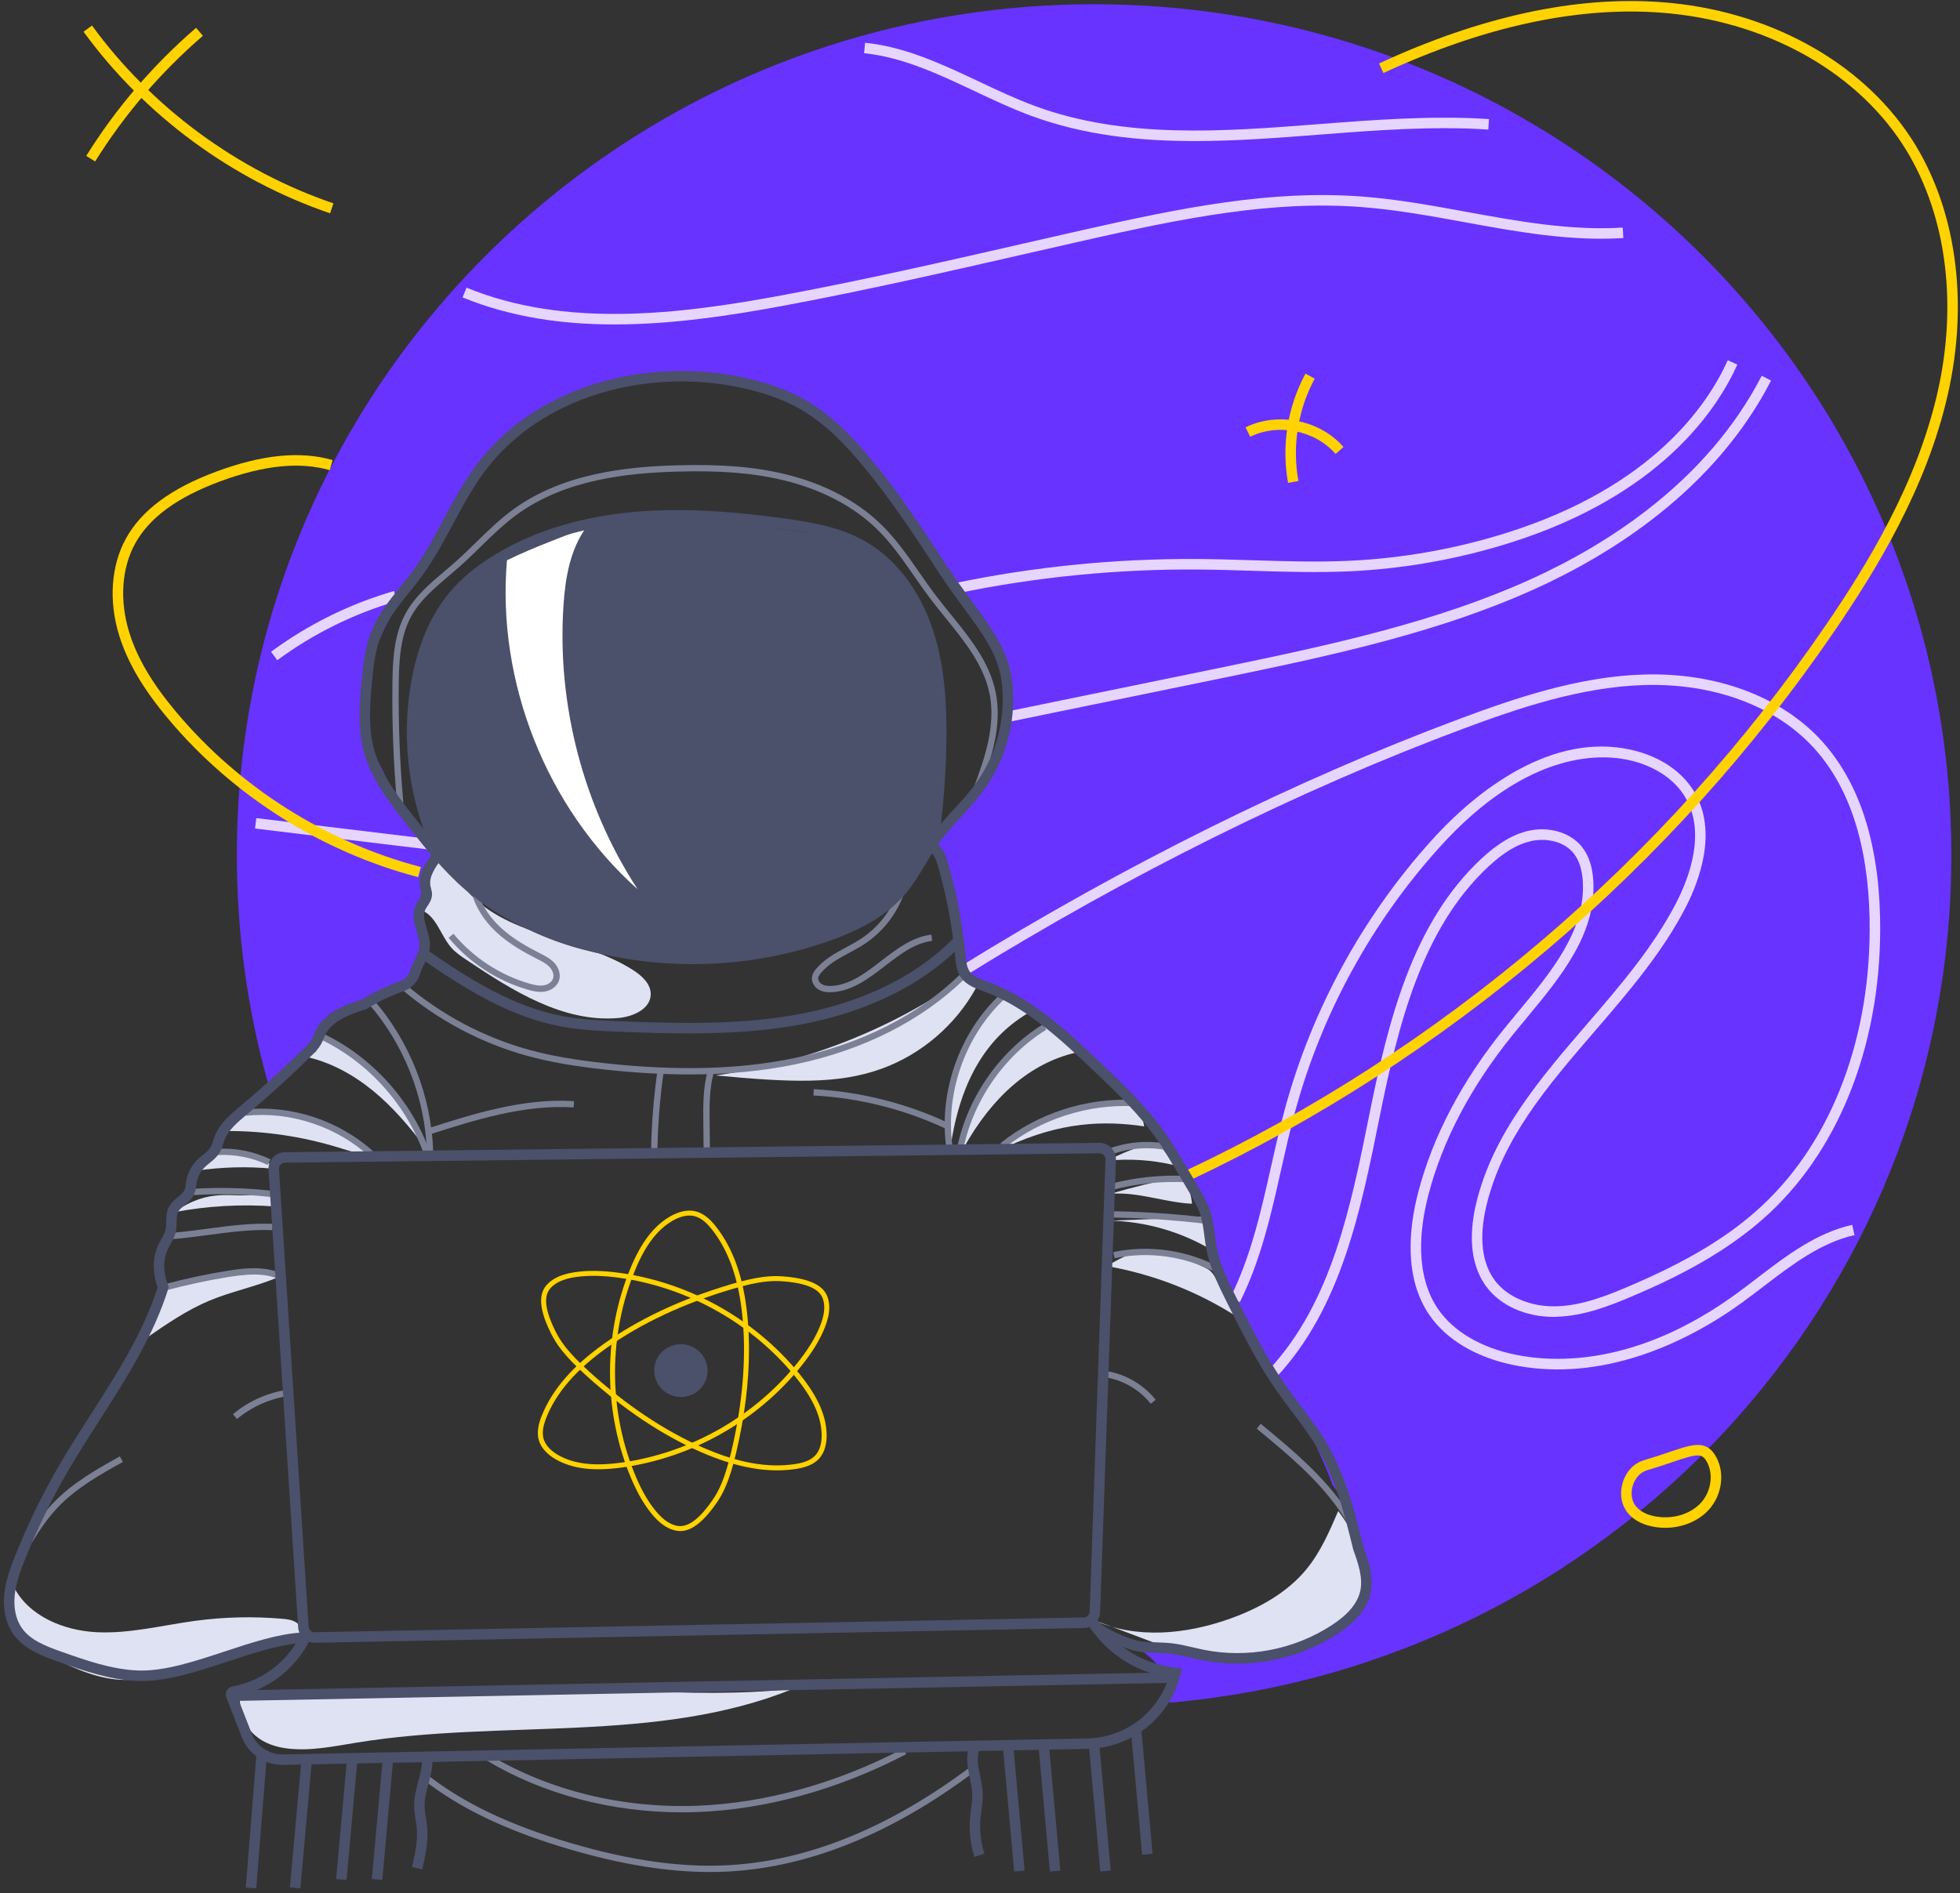 <svg width="412" height="398" viewBox="0 0 412 398" fill="none" xmlns="http://www.w3.org/2000/svg">
<rect x="0" y="0" width="412" height="398" fill="#333333" stroke="none"/>
<path d="M88.586 191.358C91.784 192.626 92.619 196.729 94.911 199.295C95.821 200.315 96.974 201.084 98.109 201.844C107.746 208.296 118.386 215.023 129.94 214.034C133.023 213.769 136.719 212.174 136.786 209.078C136.834 206.879 134.944 205.152 133.089 203.964C122.259 197.034 107.22 197.158 98.528 187.684C95.909 184.831 93.657 181.001 89.836 180.374C89.417 183.651 88.988 186.924 88.586 191.358Z" fill="#DFE2F2"/>
<path d="M64.07 222.134C69.352 223.229 74.219 225.906 78.397 229.32C82.571 232.738 86.095 236.881 89.328 241.201C85.274 232.014 78.22 224.179 69.506 219.188C68.919 218.852 68.265 218.517 67.598 218.631C66.15 218.879 65.637 221.003 64.07 222.134Z" fill="#DFE2F2"/>
<path d="M47.613 237.786C55.568 237.756 63.526 238.93 71.132 241.258C73.415 241.96 75.738 242.773 78.123 242.658C75.416 239.505 71.3 238.012 67.373 236.647C62.797 235.053 58.138 233.445 53.297 233.273C52.653 233.251 51.99 233.255 51.38 233.476C50.011 233.97 49.247 235.401 47.613 237.786Z" fill="#DFE2F2"/>
<path d="M41.306 246.13C46.571 245.352 51.924 245.207 57.224 245.697C57.502 245.29 56.985 244.809 56.539 244.601C54.136 243.462 51.579 242.654 48.96 242.203C47.843 242.013 46.694 241.885 45.581 242.106C44.468 242.331 43.391 242.945 41.306 246.13Z" fill="#DFE2F2"/>
<path d="M36.695 254.835C43.647 253.528 50.771 253.13 57.824 253.656C58.615 252.799 57.785 251.306 56.667 250.966C55.554 250.626 54.366 250.997 53.213 251.174C48.752 251.858 44.044 249.601 36.695 254.835Z" fill="#DFE2F2"/>
<path d="M58.407 268.562C55.519 267.506 52.334 267.846 49.278 268.2C44.574 268.743 39.835 269.295 35.326 270.73C34.995 270.836 34.637 270.965 34.447 271.256C34.244 271.565 34.283 271.967 34.283 272.338C34.279 273.46 33.811 274.524 33.352 275.549C32.49 277.47 31.629 279.392 30.768 281.308C35.026 278.367 39.319 275.408 44.097 273.42C48.651 271.525 53.598 270.554 58.407 268.562Z" fill="#DFE2F2"/>
<path d="M2.854 333.549C5.977 339.763 13.335 342.81 20.283 343.159C27.23 343.508 34.08 341.711 40.97 340.779C47.03 339.957 53.182 339.807 59.277 340.333C60.267 340.416 61.291 340.531 62.148 341.035C63.005 341.538 63.645 342.545 63.416 343.513C54.181 346.781 44.773 349.563 35.251 351.851C32.256 352.571 29.213 353.242 26.135 353.194C20.927 353.11 15.994 350.968 11.33 348.654C9.033 347.514 6.732 346.299 4.882 344.524C3.031 342.748 1.666 340.319 2.854 333.549Z" fill="#DFE2F2"/>
<path d="M50.391 357.019C53.425 355.637 56.932 356.078 60.258 356.348C73.194 357.394 86.162 355.341 99.129 354.797C121.654 353.857 144.294 357.483 166.708 355.071C138.049 366.661 105.577 361.409 75.063 366.36C70.209 367.146 65.297 368.198 60.417 367.61C55.528 367.018 50.55 364.399 50.391 357.019Z" fill="#DFE2F2"/>
<path d="M229.854 340.593C238.78 344.67 249.322 343.627 258.562 340.315C264.683 338.12 270.606 334.856 274.709 329.812C277.62 326.23 279.475 321.924 281.299 317.684C284.876 322.458 288.03 328.461 286.29 334.167C285.344 337.263 283.061 339.785 280.544 341.821C273.106 347.845 262.992 350.429 253.575 348.715C247.745 347.66 242.079 345.041 229.854 340.593Z" fill="#DFE2F2"/>
<path d="M232.689 266.194C242.45 267.89 251.862 271.574 260.183 276.953C258.677 274.286 257.171 271.618 255.664 268.95C255.307 268.319 254.94 267.678 254.397 267.201C253.929 266.791 253.35 266.526 252.78 266.27C249.6 264.83 246.35 263.368 242.878 263.032C240.188 262.767 237.481 263.196 232.689 266.194Z" fill="#DFE2F2"/>
<path d="M233.36 256.632C240.776 256.822 248.134 258.929 254.525 262.692C254.017 260.378 253.509 258.068 253.006 255.754C249.91 256.2 246.769 256.363 243.642 256.248" fill="#DFE2F2"/>
<path d="M233.365 251.001C239.133 250.489 244.777 252.812 250.563 253.081C250.426 251.394 249.923 249.733 249.101 248.254C248.969 248.015 248.819 247.768 248.576 247.644C248.293 247.499 247.953 247.543 247.639 247.596C242.816 248.4 238.069 249.641 233.365 251.001Z" fill="#DFE2F2"/>
<path d="M232.826 244.018C237.437 243.564 242.123 243.873 246.637 244.924C245.692 243.294 244.627 241.735 243.457 240.26C240.745 240.772 238.033 241.289 232.826 244.018Z" fill="#DFE2F2"/>
<path d="M211.723 241.059C214.439 237.8 218.229 235.561 222.222 234.121C226.214 232.681 230.437 231.992 234.641 231.409C235.525 231.285 236.443 231.17 237.291 231.44C239.394 232.102 240.118 234.651 240.52 236.815C231.987 235.547 222.875 235.883 211.723 241.059Z" fill="#DFE2F2"/>
<path d="M202.554 241.36C202.678 236.289 204.811 231.427 207.788 227.328C210.769 223.225 214.567 219.798 218.428 216.507C218.794 216.194 219.187 215.871 219.664 215.814C220.296 215.739 220.874 216.141 221.365 216.542C223.087 217.947 224.637 219.563 225.962 221.348C216.736 223.538 208.706 230.3 202.554 241.36Z" fill="#DFE2F2"/>
<path d="M199.776 241.399C197.925 230.327 201.538 218.477 209.245 210.319C209.705 209.833 210.221 209.334 210.875 209.211C211.436 209.105 212.01 209.286 212.531 209.507C214.143 210.191 215.579 211.304 216.643 212.695C208.071 217.518 201.892 226.392 199.776 241.399Z" fill="#DFE2F2"/>
<path d="M150.437 226.1C169.168 223.561 187.259 216.459 202.717 205.58C203.548 206.26 204.383 206.936 205.213 207.616C200.929 215.46 193.712 221.657 185.307 224.696C176.187 227.999 166.2 227.597 150.437 226.1Z" fill="#DFE2F2"/>
<path d="M229.986 0.894C130.465 0.894 49.786 80.977 49.786 179.769C49.786 196.398 52.074 212.497 56.354 227.774C57.966 226.467 59.776 225.429 61.919 224.841C63.372 223.494 64.816 222.134 66.419 221.078C66.79 219.789 67.232 218.552 68.027 217.399C71.308 212.638 76.904 210.324 81.979 207.952C83.185 207.387 84.421 206.91 85.543 206.181C85.945 205.92 86.325 205.633 86.723 205.368C86.917 205.2 87.111 205.028 87.288 204.843C87.482 204.644 87.668 204.436 87.853 204.229C88.034 203.911 88.732 202.418 88.564 203.027C88.931 201.91 89.222 200.748 89.487 199.609C89.677 198.796 89.156 198.862 89.306 198.045C89.315 198.001 89.987 197.083 89.995 197.043C90.013 196.606 88.586 195.947 88.591 195.515C88.617 194.07 88.392 194.45 88.591 193.05C87.314 190.74 88.9 186.187 90.424 184.098C90.592 183.868 90.759 183.634 90.932 183.404C91.002 183.285 91.073 183.17 91.13 183.077C91.201 182.879 91.281 182.649 91.298 182.578C91.342 182.402 91.378 182.229 91.4 182.092C91.44 181.69 91.479 181.289 91.51 180.887C91.55 180.388 91.625 179.902 91.736 179.438C91.214 179.049 90.711 178.639 90.238 178.188C88.609 176.576 87.372 174.474 86.206 172.508C84.316 169.333 82.332 166.148 80.831 162.765C79.245 159.201 76.772 156.639 76.701 152.929C76.361 152.09 76.829 150.504 76.701 149.515C76.772 150.204 76.807 148.588 76.701 147.757C76.569 146.892 77.77 147.126 77.677 146.256C77.607 145.377 77.58 144.498 77.629 143.619C77.748 141.494 78.115 139.379 78.742 137.343C79.819 133.831 81.529 130.598 83.37 127.445C86.67 121.792 90.737 116.673 93.82 110.865C93.944 110.631 94.43 109.602 94.447 109.588C94.849 108.656 95.203 107.813 95.777 106.93C96.651 105.582 97.521 104.231 98.396 102.884C100.388 99.81 102.684 96.939 105.37 94.421C109.464 90.579 114.261 86.021 119.658 84.692C120.409 84.139 121.243 83.716 122.149 83.481C122.405 83.415 123.226 83.093 123.951 82.868C124.291 82.673 124.631 82.483 124.98 82.298C125.947 81.697 126.914 81.118 128.111 80.862C137.603 77.135 148.998 77.828 158.423 80.836C168.475 84.042 176.725 90.371 183.593 98.427C187.149 102.597 188.885 106.298 192.073 110.754C194.865 114.659 199.524 121.394 202.289 125.316C208.839 134.609 214.771 142.148 211.882 153.795C210.743 158.393 208.618 161.767 205.889 165.596C204.515 167.526 202.086 170.719 200.699 172.641C199.529 174.262 196.159 177.234 196.088 177.305C196.084 177.556 198.743 179.482 198.822 180.087C198.91 180.754 198.985 181.412 199.047 182.075C199.308 182.79 199.286 183.771 199.396 184.508C199.674 186.359 200.041 188.201 200.438 190.029C201.366 194.327 202.806 200.735 203.566 205.342C207.571 208.235 211.975 208.645 216.255 211.128C220.631 213.663 226.002 219.789 229.854 223.075C239.915 231.665 241.527 235.618 249.411 246.311C252.533 250.546 251.99 253.638 253.611 258.646C255.086 263.191 256.517 267.745 258.257 272.197C258.624 273.115 258.624 273.111 258.253 272.179C258.407 272.515 258.562 272.85 258.721 273.186C258.986 273.743 259.255 274.299 259.534 274.851C260.099 275.96 260.677 277.064 261.247 278.168C262.188 279.997 263.164 281.799 264.211 283.565C266.569 287.554 269.237 291.347 271.754 295.239C274.546 299.549 276.842 304.103 278.808 308.846C279.267 309.959 279.704 311.077 280.098 312.212C281.626 314.173 282.536 316.09 283.07 318.572C283.167 319.027 283.269 319.482 283.366 319.937C283.37 319.954 283.397 320.065 283.428 320.188C283.498 320.343 283.653 320.745 283.794 321.129C284.112 321.491 284.404 322.361 284.638 322.728C284.974 323.249 285.358 323.744 285.685 324.274C286.533 325.638 287.253 327.198 287.663 328.748C289.664 336.318 283.158 341.826 277.169 344.935C271.64 347.801 265.739 349.131 259.511 349.352C255.519 349.493 251.601 348.883 247.785 347.792C246.88 347.532 245.935 347.391 245.007 347.227C244.049 347.059 245.047 347.258 245.197 347.262C244.817 347.254 244.433 347.223 244.053 347.205C242.732 347.143 241.412 347.152 240.096 347.117C242.481 348.861 244.565 350.986 245.444 353.91C245.815 355.146 245.939 356.573 245.793 357.982C337.912 350.032 410.182 273.288 410.182 179.787C410.186 80.982 329.507 0.894 229.986 0.894Z" fill="#6833FF"/>
<path d="M143.181 109.089C140.089 107.27 136.233 107.526 132.682 108.043C121.067 109.734 109.61 113.731 100.291 120.869C97.486 123.019 94.862 125.466 92.933 128.425C90.587 132.016 89.346 136.216 88.423 140.408C87.544 144.396 86.93 148.437 86.577 152.505C86.241 156.405 86.148 160.349 86.714 164.223C88.675 177.702 98.652 189.146 110.82 195.267C122.988 201.389 137.077 202.736 150.663 201.729C164.319 200.718 178.483 197.056 188.474 187.671C195.386 181.73 196.958 171.735 197.192 162.624C197.391 154.886 196.958 147.13 195.898 139.463C195.134 133.937 193.964 128.271 190.757 123.704C186.239 117.265 179.04 113.457 170.767 112.163C162.504 110.869 154.245 109.323 143.181 109.089Z" fill="#4B506B"/>
<path d="M268.385 289.444L266.768 287.942C279.89 273.813 283.914 253.85 287.8 234.54L287.84 234.342C291.833 214.519 296.934 194.044 311.328 180.595C314.848 177.309 318.015 175.428 321.301 174.677C325.638 173.687 330.16 175.048 332.55 178.069C333.941 179.831 334.741 182.207 334.917 185.14C335.597 196.327 328.089 205.368 320.828 214.113C319.861 215.279 318.858 216.485 317.909 217.66C309.186 228.463 303.245 239.748 300.26 251.2C298.431 258.218 297.314 268.111 302.393 275.377C305.599 279.957 311.297 283.305 318.434 284.793C326.804 286.538 343.945 287.222 364.752 272.175C366.302 271.053 367.866 269.856 369.38 268.694C375.458 264.039 381.747 259.225 389.344 257.516L389.83 259.671C382.706 261.274 376.615 265.938 370.723 270.448C369.195 271.618 367.618 272.824 366.046 273.963C358.78 279.215 350.875 283.208 343.181 285.504C334.4 288.123 325.92 288.614 317.984 286.957C310.29 285.354 304.111 281.688 300.582 276.644C295.017 268.69 296.174 258.116 298.122 250.648C301.187 238.891 307.264 227.328 316.191 216.277C317.149 215.094 318.156 213.879 319.128 212.709C326.115 204.295 333.34 195.594 332.713 185.281C332.563 182.808 331.923 180.847 330.819 179.447C328.659 176.717 324.728 176.17 321.795 176.841C318.907 177.499 316.062 179.208 312.838 182.22C298.921 195.223 293.931 215.319 290.009 234.792L289.969 234.991C286.016 254.588 281.93 274.86 268.385 289.444Z" fill="#E6D6FF"/>
<path d="M326.627 276.87C320.682 276.87 315.413 274.516 312.427 270.492C308.492 265.183 309.093 258.072 310.29 253.042C313.792 238.321 323.858 226.626 333.592 215.319C340.473 207.325 347.593 199.057 352.376 189.76C355.008 184.645 358.741 174.946 354.143 167.447C351.979 163.913 348.105 161.268 343.234 160C337.324 158.459 321.526 157.147 302.552 178.179C288.326 193.947 277.849 213.106 272.262 233.595C271.162 237.632 270.222 241.815 269.312 245.86C267.201 255.263 265.019 264.984 260.615 273.774L258.641 272.784C262.921 264.238 265.076 254.649 267.157 245.374C268.071 241.307 269.016 237.098 270.129 233.012C275.809 212.192 286.453 192.719 300.909 176.7C307.021 169.924 313.735 164.571 320.329 161.219C328.495 157.063 336.388 155.937 343.79 157.863C349.214 159.276 353.56 162.27 356.024 166.29C361.187 174.708 357.182 185.241 354.337 190.767C349.43 200.293 342.227 208.663 335.262 216.754C325.258 228.375 315.811 239.354 312.432 253.55C311.345 258.125 310.767 264.547 314.194 269.171C316.826 272.718 321.848 274.816 327.263 274.644C332.475 274.48 337.611 272.471 342.019 270.602C354.739 265.21 363.497 259.923 370.418 253.466C385.267 239.615 393.495 217.602 392.992 193.068C392.669 177.309 388.65 165.172 381.045 156.997C372.993 148.345 360.105 143.614 345.676 144.025C332.214 144.409 318.933 148.972 307.543 153.221C273.344 165.98 237.238 183.894 203.124 205.024L201.962 203.147C236.191 181.938 272.434 163.958 306.77 151.149C318.328 146.839 331.812 142.205 345.614 141.812C360.675 141.388 374.181 146.366 382.661 155.486C390.647 164.072 394.865 176.695 395.2 193.015C395.717 218.177 387.233 240.794 371.924 255.073C362.8 263.584 351.608 268.924 342.88 272.625C338.287 274.573 332.921 276.662 327.329 276.839C327.104 276.865 326.866 276.87 326.627 276.87Z" fill="#E6D6FF"/>
<path d="M212.098 151.763L211.652 149.599L256.786 140.333C280.857 135.391 302.366 130.581 321.778 121.783C337.549 114.632 358.776 101.409 370.321 79.003L372.287 80.014C360.45 102.985 338.782 116.5 322.692 123.797C303.073 132.692 281.44 137.528 257.232 142.497L212.098 151.763Z" fill="#E6D6FF"/>
<path d="M200.924 124.804L200.474 122.644C217.46 119.102 234.875 117.384 252.22 117.53C255.921 117.561 259.679 117.68 263.314 117.79C269.988 117.998 276.891 118.214 283.653 117.901C294.898 117.375 306.041 115.392 316.774 112.004C347.31 102.367 358.953 85.151 363.179 75.748L365.193 76.653C360.817 86.392 348.799 104.213 317.44 114.111C306.527 117.556 295.194 119.575 283.759 120.109C276.913 120.427 269.966 120.211 263.248 120.003C259.626 119.888 255.881 119.773 252.202 119.742C235.012 119.592 217.756 121.293 200.924 124.804Z" fill="#E6D6FF"/>
<path d="M129.167 68.213C118.16 68.213 107.366 66.681 97.234 62.525L98.073 60.48C118.708 68.946 142.386 66.208 164.902 61.99C181.8 58.823 198.857 54.928 215.354 51.156C219.452 50.22 223.551 49.283 227.65 48.356C248.381 43.67 267.09 39.902 286.162 41.311C293.604 41.863 301.077 43.228 308.307 44.549C319.039 46.51 330.134 48.537 341.1 47.848L341.237 50.052C330.001 50.758 318.77 48.705 307.905 46.722C300.737 45.41 293.321 44.058 285.994 43.515C267.232 42.128 248.691 45.86 228.131 50.511C224.032 51.439 219.938 52.375 215.839 53.311C199.325 57.087 182.246 60.987 165.304 64.163C153.397 66.394 141.154 68.213 129.167 68.213Z" fill="#E6D6FF"/>
<path d="M251.133 29.656C239.477 29.656 227.901 28.441 216.824 24.373C212.726 22.867 208.689 20.959 204.78 19.117C197.369 15.619 189.706 12.002 181.632 11.185L181.853 8.99C190.307 9.847 198.142 13.544 205.721 17.121C209.581 18.945 213.578 20.827 217.584 22.302C236.496 29.254 257.126 27.655 277.077 26.109C288.887 25.195 301.099 24.25 312.993 25.036L312.847 27.24C301.112 26.462 288.979 27.403 277.249 28.313C268.614 28.98 259.847 29.656 251.133 29.656Z" fill="#E6D6FF"/>
<path d="M53.873 172.001L53.609 174.193L89.911 178.577L90.176 176.385L53.873 172.001Z" fill="#E6D6FF"/>
<path d="M58.284 138.805L56.976 137.025C64.803 131.265 73.499 126.968 82.827 124.256L83.445 126.376C74.365 129.017 65.902 133.2 58.284 138.805Z" fill="#E6D6FF"/>
<path d="M249.773 248.32L248.836 246.32C275.765 233.67 301.037 217.364 323.955 197.856C346.873 178.347 367.004 155.999 383.788 131.438C392.418 118.81 402.885 101.833 407.289 82.452C411.666 63.187 408.958 44.156 399.86 30.239C389.613 14.568 370.635 4.255 349.095 2.656C331.433 1.345 311.823 5.616 290.804 15.35L289.876 13.345C311.24 3.451 331.221 -0.886 349.258 0.453C371.478 2.104 391.088 12.788 401.706 29.028C411.131 43.444 413.949 63.094 409.44 82.938C404.957 102.681 394.348 119.892 385.612 132.679C368.718 157.403 348.454 179.897 325.386 199.534C302.313 219.175 276.878 235.587 249.773 248.32Z" fill="#FFD200"/>
<path d="M87.906 184.416C67.559 179.085 48.903 167.27 35.379 151.158C30.088 144.851 26.806 139.273 25.053 133.606C22.818 126.376 23.326 118.961 26.444 113.267C29.721 107.278 35.984 102.645 45.586 99.103C55.179 95.566 63.138 94.788 69.922 96.727L69.317 98.852C63.001 97.045 55.488 97.805 46.35 101.179C37.269 104.527 31.391 108.833 28.383 114.332C25.552 119.504 25.11 126.297 27.168 132.961C28.829 138.336 31.978 143.672 37.075 149.745C50.307 165.512 68.557 177.066 88.467 182.287L87.906 184.416Z" fill="#FFD200"/>
<path d="M69.383 44.844C48.779 37.822 30.375 24.263 17.558 6.667L19.342 5.368C31.894 22.602 49.919 35.879 70.094 42.755L69.383 44.844Z" fill="#FFD200"/>
<path d="M20 33.944L18.127 32.774C24.434 22.677 32.203 13.619 41.218 5.85L42.657 7.524C33.811 15.147 26.183 24.038 20 33.944Z" fill="#FFD200"/>
<path d="M350.044 321.213C349.399 321.213 348.75 321.169 348.097 321.076C345.654 320.727 343.671 319.777 342.364 318.324C340.871 316.668 340.385 314.248 341.065 311.85C341.741 309.447 343.419 307.641 345.557 307.009C347.615 306.399 349.329 305.821 350.839 305.304C355.57 303.696 358.423 302.725 360.432 305.79C362.663 309.191 362.142 314.182 359.213 317.397C357.005 319.83 353.609 321.213 350.044 321.213ZM356.837 305.989C355.826 305.989 354.275 306.47 351.546 307.398C350.018 307.919 348.282 308.506 346.18 309.129C344.775 309.544 343.658 310.785 343.19 312.45C342.721 314.115 343.026 315.758 344.002 316.849C345.212 318.192 347.067 318.7 348.406 318.89C351.935 319.393 355.45 318.249 357.575 315.913C359.805 313.457 360.251 309.544 358.582 307C358.14 306.32 357.676 305.989 356.837 305.989Z" fill="#FFD200"/>
<path d="M270.756 101.519C269.338 93.702 270.637 85.549 274.413 78.557L276.357 79.608C272.819 86.158 271.6 93.803 272.929 101.126L270.756 101.519Z" fill="#FFD200"/>
<path d="M280.747 95.433C276.418 90.473 268.703 88.927 262.797 91.829L261.821 89.846C268.597 86.516 277.448 88.291 282.412 93.98L280.747 95.433Z" fill="#FFD200"/>
<path d="M106.562 117.799C104.38 143.425 114.861 169.823 134.03 186.964C122.608 169.426 117.052 148.137 118.448 127.255C118.836 121.452 119.852 115.423 123.324 110.755C118.116 113.034 112.679 114.8 106.562 117.799Z" fill="white"/>
<path d="M89.381 243.44C85.782 232.557 77.421 223.181 67.024 218.353L67.581 217.152C78.304 222.125 86.926 231.798 90.64 243.02L89.381 243.44Z" fill="#7C8095"/>
<path d="M89.726 242.194C89.399 230.835 84.898 219.435 77.381 210.916L78.375 210.037C86.095 218.786 90.715 230.49 91.051 242.155L89.726 242.194Z" fill="#7C8095"/>
<path d="M77.699 243.188C70.774 236.828 61.048 233.613 51.698 234.58L51.562 233.264C61.287 232.257 71.392 235.6 78.596 242.212L77.699 243.188Z" fill="#7C8095"/>
<path d="M56.279 244.928C52.975 243.352 49.3 242.636 45.648 242.848L45.572 241.527C49.45 241.298 53.346 242.066 56.853 243.736L56.279 244.928Z" fill="#7C8095"/>
<path d="M57.365 251.717C51.716 251.054 45.974 250.908 40.299 251.288L40.211 249.968C45.97 249.583 51.791 249.729 57.524 250.401L57.365 251.717Z" fill="#7C8095"/>
<path d="M35.608 260.563L35.516 259.243C38.21 259.048 40.948 258.686 43.598 258.333C48.068 257.737 52.692 257.118 57.294 257.304L57.241 258.629C52.754 258.452 48.187 259.057 43.77 259.649C41.103 260.002 38.342 260.369 35.608 260.563Z" fill="#7C8095"/>
<path d="M35.048 271.256L34.708 269.975C38.992 268.831 43.386 267.891 47.763 267.184C51.411 266.592 55.616 266.102 59.3 267.798L58.747 268.999C55.404 267.462 51.433 267.93 47.975 268.491C43.638 269.194 39.292 270.125 35.048 271.256Z" fill="#7C8095"/>
<path d="M199.052 242.168C197.038 230.199 201.494 217.143 210.407 208.906L211.308 209.878C202.713 217.819 198.416 230.406 200.359 241.947L199.052 242.168Z" fill="#7C8095"/>
<path d="M202.355 242.318L201.052 242.079C203.04 231.188 209.842 221.198 219.24 215.35L219.942 216.476C210.853 222.129 204.281 231.793 202.355 242.318Z" fill="#7C8095"/>
<path d="M211.153 241.364L210.323 240.331C218.158 234.055 228.4 230.742 238.435 231.254L238.369 232.579C228.665 232.089 218.741 235.287 211.153 241.364Z" fill="#7C8095"/>
<path d="M233.029 242.945L232.543 241.713C236.465 240.163 240.736 239.708 244.897 240.406L244.68 241.713C240.754 241.055 236.726 241.483 233.029 242.945Z" fill="#7C8095"/>
<path d="M233.723 250.189L233.387 248.908C238.629 247.534 244.031 246.973 249.446 247.234L249.384 248.559C244.097 248.303 238.833 248.85 233.723 250.189Z" fill="#7C8095"/>
<path d="M253.333 257.286C246.447 256.465 239.438 256.018 232.504 255.965L232.512 254.641C239.495 254.698 246.553 255.144 253.487 255.97L253.333 257.286Z" fill="#7C8095"/>
<path d="M255.687 267.612C249.247 264.128 241.443 263.01 234.288 264.547L234.01 263.253C241.474 261.65 249.605 262.816 256.318 266.446L255.687 267.612Z" fill="#7C8095"/>
<path d="M143.34 381.033C128.584 381.033 114.141 377.221 102.353 370.163L103.033 369.028C115.449 376.457 130.872 380.229 146.462 379.65C160.812 379.116 175.824 374.96 189.874 367.624L190.488 368.798C176.266 376.223 161.06 380.436 146.511 380.975C145.451 381.01 144.391 381.033 143.34 381.033Z" fill="#7C8095"/>
<path d="M149.205 393.576C140.288 393.576 130.549 391.99 119.583 388.761C106.58 384.932 96.863 380.299 89.01 374.186L89.823 373.14C97.539 379.146 107.114 383.704 119.958 387.489C132.541 391.195 143.477 392.714 153.379 392.131C170.025 391.151 187.082 384.177 204.069 371.408L204.864 372.468C187.665 385.396 170.37 392.458 153.454 393.456C152.063 393.536 150.645 393.576 149.205 393.576Z" fill="#7C8095"/>
<path d="M144.965 225.897C139.431 225.897 133.579 225.561 127.347 224.89C120.585 224.161 115.493 223.269 110.838 221.988C101.165 219.325 92.018 214.471 84.395 207.952L85.256 206.945C92.738 213.34 101.704 218.097 111.191 220.707C115.771 221.97 120.802 222.854 127.488 223.569C142.669 225.203 155.592 224.832 167.009 222.447C180.965 219.528 193.005 213.446 201.825 204.86L202.748 205.81C193.747 214.568 181.482 220.773 167.283 223.746C160.424 225.181 153.039 225.897 144.965 225.897Z" fill="#7C8095"/>
<path d="M147.907 241.907L147.845 236.117C147.805 232.513 147.765 228.786 148.75 225.195L150.027 225.544C149.09 228.958 149.13 232.588 149.17 236.1L149.232 241.89L147.907 241.907Z" fill="#7C8095"/>
<path d="M138.186 242.071L136.861 242.049C136.949 236.493 137.386 230.888 138.159 225.385L139.471 225.57C138.707 231.02 138.274 236.572 138.186 242.071Z" fill="#7C8095"/>
<path d="M283.498 320.657C278.794 312.433 271.361 306.302 264.171 300.371L265.014 299.351C271.957 305.079 279.828 311.567 284.651 320.003L283.498 320.657Z" fill="#7C8095"/>
<path d="M241.889 295.128C239.553 292.191 236.085 290.164 232.38 289.568L232.592 288.26C236.62 288.91 240.387 291.114 242.927 294.302L241.889 295.128Z" fill="#7C8095"/>
<path d="M6.772 324.26L5.633 323.58C7.571 320.338 9.373 317.892 11.299 315.882C15.323 311.691 20.565 308.771 25.19 306.196L25.834 307.353C21.29 309.884 16.144 312.751 12.258 316.801C10.403 318.735 8.658 321.107 6.772 324.26Z" fill="#7C8095"/>
<path d="M49.817 298.339L48.969 297.323C52.303 294.541 56.34 292.752 60.642 292.147L60.828 293.459C56.826 294.02 52.917 295.755 49.817 298.339Z" fill="#7C8095"/>
<path d="M90.243 238.537L89.836 237.274C99.279 234.249 109.985 230.821 120.665 231.506L120.581 232.827C110.153 232.155 99.575 235.547 90.243 238.537Z" fill="#7C8095"/>
<path d="M198.95 237.376C190.262 233.26 180.59 230.817 170.988 230.318L171.059 228.993C180.833 229.505 190.673 231.988 199.52 236.179L198.95 237.376Z" fill="#7C8095"/>
<path d="M113.647 208.539C112.71 208.539 111.792 208.319 110.922 208.067C104.473 206.207 98.573 202.334 94.302 197.158L95.322 196.314C99.425 201.287 105.092 205.01 111.288 206.795C112.264 207.077 113.298 207.316 114.256 207.17C115.047 207.051 115.965 206.561 116.248 205.739C116.557 204.834 116.036 203.853 115.497 203.288C114.821 202.581 113.916 202.122 112.958 201.636L112.825 201.57C110.321 200.298 107.101 198.527 104.429 196.067C101.664 193.523 99.818 190.541 99.098 187.45L100.388 187.149C101.223 190.727 103.537 193.443 105.326 195.091C107.878 197.44 110.997 199.154 113.426 200.386L113.558 200.452C114.574 200.969 115.625 201.499 116.46 202.369C117.511 203.469 117.922 204.957 117.507 206.163C117.1 207.351 115.904 208.257 114.459 208.478C114.185 208.522 113.916 208.539 113.647 208.539Z" fill="#7C8095"/>
<path d="M174.411 208.619C173.515 208.619 172.795 208.456 172.176 208.116C171.121 207.533 170.507 206.389 170.688 205.333C170.798 204.688 171.16 204.176 171.505 203.761C173.21 201.685 175.577 200.404 177.869 199.167C178.938 198.589 180.042 197.993 181.049 197.326C185.007 194.711 187.992 190.586 189.238 186.006L190.514 186.355C189.185 191.239 186.005 195.643 181.778 198.434C180.723 199.132 179.592 199.742 178.497 200.333C176.218 201.566 174.067 202.727 172.53 204.604C172.3 204.887 172.053 205.218 171.995 205.558C171.898 206.119 172.349 206.698 172.821 206.958C173.338 207.246 174.009 207.347 174.937 207.276C178.784 206.994 181.924 204.578 185.241 202.016C188.438 199.552 191.742 197.008 195.779 196.495L195.947 197.811C192.268 198.28 189.251 200.603 186.053 203.067C182.723 205.633 179.278 208.288 175.034 208.597C174.813 208.61 174.61 208.619 174.411 208.619Z" fill="#7C8095"/>
<path d="M83.459 168.878C82.712 160.539 82.385 152.068 82.487 143.698C82.549 138.681 82.814 133.408 85.283 128.92C87.248 125.343 90.402 122.671 93.454 120.087C94.209 119.446 94.995 118.784 95.741 118.121C97.216 116.814 98.661 115.401 100.056 114.04C102.508 111.647 105.043 109.173 107.878 107.106C118.377 99.466 131.759 98.136 142.249 97.831C151.564 97.562 158.595 98.136 165.052 99.695C173.196 101.665 180.192 105.34 185.28 110.322C188.354 113.329 190.841 116.902 193.244 120.361C194.361 121.968 195.518 123.629 196.715 125.206C197.709 126.518 198.782 127.838 199.82 129.119C203.844 134.079 208.004 139.211 209.294 145.536C210.72 152.532 208.428 159.457 205.738 166.533L204.502 166.06C207.116 159.174 209.351 152.443 207.995 145.796C206.768 139.79 202.713 134.786 198.791 129.949C197.749 128.664 196.667 127.33 195.66 126.001C194.445 124.402 193.283 122.732 192.157 121.112C189.79 117.706 187.339 114.186 184.353 111.262C179.437 106.448 172.653 102.893 164.743 100.98C158.409 99.448 151.484 98.882 142.293 99.152C131.998 99.452 118.871 100.751 108.665 108.175C105.909 110.18 103.409 112.623 100.988 114.986C99.579 116.359 98.126 117.781 96.625 119.111C95.865 119.782 95.079 120.453 94.315 121.098C91.356 123.603 88.299 126.195 86.449 129.556C84.13 133.774 83.878 138.862 83.816 143.712C83.715 152.037 84.042 160.464 84.784 168.759L83.459 168.878Z" fill="#7C8095"/>
<path d="M145.597 202.705C137.073 202.705 128.553 201.46 120.391 198.964C111.394 196.213 103.828 192.238 97.892 187.145C93.091 183.029 89.161 178.025 85.358 173.184C81.891 168.772 77.96 163.768 76.414 157.819C75.239 153.305 75.518 148.636 75.933 143.849C76.282 139.821 76.723 135.912 78.243 132.321C79.687 128.911 82.006 126.019 84.249 123.227C85.164 122.088 86.109 120.908 86.97 119.725C89.377 116.412 91.365 112.707 93.286 109.12C95.322 105.326 97.424 101.4 100.057 97.858C106.037 89.815 114.791 83.853 125.377 80.615C135.271 77.59 146.339 77.166 156.541 79.423C161.731 80.571 166.015 82.165 169.641 84.299C175.087 87.501 179.349 92.116 182.458 95.786C188.703 103.153 194.052 111.333 199.224 119.243C200.924 121.84 202.612 124.141 204.246 126.363C208.3 131.884 211.803 136.654 212.655 142.524C213.839 150.655 211.781 159.152 207.006 165.839C205.509 167.933 203.764 169.841 202.077 171.682C200.452 173.458 198.769 175.295 197.365 177.256C196.362 178.652 195.452 180.176 194.569 181.651C193.288 183.789 191.967 186.001 190.293 187.962C186.747 192.123 181.597 195.281 174.08 197.909C164.937 201.102 155.265 202.705 145.597 202.705ZM143.26 80.196C137.391 80.196 131.521 81.044 126.027 82.726C115.895 85.827 107.53 91.516 101.832 99.178C99.297 102.588 97.23 106.439 95.234 110.167C93.277 113.82 91.25 117.596 88.759 121.028C87.867 122.256 86.904 123.452 85.972 124.614C83.724 127.414 81.599 130.06 80.274 133.187C78.879 136.486 78.477 140.059 78.132 144.047C77.735 148.632 77.465 153.097 78.552 157.271C79.983 162.774 83.759 167.584 87.094 171.828C90.83 176.585 94.695 181.501 99.328 185.48C105.03 190.374 112.335 194.203 121.036 196.862C138.013 202.051 156.594 201.685 173.356 195.833C180.488 193.342 185.338 190.387 188.62 186.54C190.17 184.72 191.389 182.684 192.678 180.525C193.584 179.01 194.516 177.446 195.576 175.975C197.06 173.908 198.787 172.023 200.456 170.198C202.099 168.401 203.8 166.546 205.217 164.563C209.665 158.335 211.582 150.421 210.478 142.85C209.7 137.528 206.511 133.182 202.475 127.679C200.823 125.431 199.118 123.108 197.387 120.458C192.25 112.605 186.937 104.483 180.784 97.217C177.79 93.684 173.691 89.237 168.533 86.207C165.11 84.193 161.033 82.682 156.073 81.582C151.895 80.655 147.575 80.196 143.26 80.196Z" fill="#4B506B"/>
<path d="M29.748 353.433C29.425 353.433 29.103 353.428 28.785 353.411C22.977 353.159 17.505 351.224 12.213 349.356C9.21 348.296 5.103 346.843 2.793 343.566C1.242 341.366 0.571 338.389 0.894 335.187C1.185 332.33 2.201 329.583 3.133 327.229C5.712 320.714 8.804 314.336 12.319 308.272C14.466 304.575 16.816 300.91 19.09 297.363C24.492 288.945 30.07 280.244 33.14 270.678C31.982 267.4 32.049 264.265 33.343 261.588C33.524 261.217 33.718 260.864 33.913 260.519C34.288 259.848 34.641 259.216 34.791 258.567C34.906 258.068 34.919 257.498 34.928 256.898C34.946 255.891 34.968 254.751 35.529 253.7C36.002 252.812 36.748 252.203 37.406 251.664C37.976 251.196 38.515 250.754 38.762 250.228C38.93 249.871 38.996 249.402 39.062 248.912C39.093 248.678 39.129 248.444 39.168 248.214C39.469 246.563 40.295 245.003 41.483 243.82C41.862 243.444 42.264 243.113 42.657 242.8C43.294 242.283 43.89 241.797 44.252 241.205C44.504 240.794 44.667 240.286 44.839 239.748C44.941 239.425 45.051 239.094 45.179 238.763C46.204 236.17 48.417 234.32 50.365 232.69L50.426 232.637C55.121 228.71 59.706 224.537 64.061 220.23C64.582 219.714 65.169 219.131 65.536 218.495C65.708 218.194 65.849 217.85 66 217.483C66.114 217.201 66.234 216.909 66.379 216.613C68.173 212.916 72.165 211.366 76.131 210.112C78.393 208.672 80.977 207.44 84.02 206.34C85.133 205.938 85.959 205.081 86.228 204.039C86.44 203.226 86.824 202.453 87.195 201.711C87.619 200.859 88.021 200.051 88.136 199.269C88.29 198.222 87.946 197.065 87.584 195.846C87.08 194.15 86.511 192.229 87.368 190.369C87.553 189.963 87.787 189.614 88.012 189.274C88.321 188.806 88.591 188.404 88.604 188.046C88.613 187.847 88.538 187.582 88.463 187.3C88.419 187.132 88.374 186.964 88.335 186.796C87.712 183.881 89.483 181.289 91.197 179.089L92.941 180.445C91.537 182.251 90.07 184.349 90.494 186.332C90.521 186.465 90.556 186.593 90.592 186.726C90.702 187.136 90.826 187.6 90.808 188.134C90.773 189.111 90.282 189.848 89.85 190.497C89.664 190.78 89.487 191.045 89.373 191.297C88.865 192.401 89.253 193.708 89.7 195.223C90.115 196.619 90.543 198.063 90.318 199.596C90.154 200.731 89.655 201.733 89.169 202.705C88.834 203.381 88.52 204.017 88.361 204.609C87.906 206.353 86.559 207.78 84.766 208.429C81.82 209.489 79.347 210.677 77.196 212.06L77.072 212.139L76.931 212.183C73.38 213.301 69.798 214.634 68.362 217.589C68.243 217.832 68.142 218.079 68.04 218.331C67.872 218.746 67.696 219.17 67.453 219.599C66.936 220.5 66.203 221.229 65.615 221.812C61.221 226.158 56.588 230.375 51.849 234.342L51.787 234.395C49.954 235.927 48.059 237.513 47.238 239.584C47.132 239.849 47.039 240.136 46.942 240.432C46.739 241.068 46.522 241.726 46.138 242.362C45.581 243.277 44.804 243.908 44.053 244.518C43.687 244.814 43.342 245.096 43.042 245.397C42.167 246.262 41.562 247.411 41.341 248.621C41.306 248.819 41.279 249.023 41.249 249.221C41.165 249.826 41.072 250.515 40.758 251.178C40.299 252.154 39.504 252.803 38.802 253.377C38.254 253.824 37.737 254.248 37.472 254.747C37.159 255.334 37.145 256.08 37.128 256.946C37.115 257.635 37.101 258.346 36.934 259.075C36.713 260.025 36.267 260.824 35.834 261.597C35.653 261.924 35.476 262.237 35.326 262.546C34.257 264.759 34.261 267.427 35.335 270.258L35.472 270.616L35.357 270.982C32.225 280.973 26.492 289.912 20.945 298.556C18.684 302.08 16.347 305.728 14.227 309.381C10.765 315.348 7.722 321.628 5.182 328.041C4.263 330.356 3.349 332.833 3.089 335.408C2.819 338.085 3.354 340.532 4.595 342.294C6.353 344.794 9.418 346.026 12.947 347.276C18.088 349.091 23.401 350.968 28.878 351.207C34.425 351.45 40.939 349.294 47.242 347.21C52.767 345.381 58.483 343.491 63.566 343.221L63.685 345.425C58.893 345.681 53.324 347.523 47.935 349.307C41.796 351.335 35.454 353.433 29.748 353.433Z" fill="#4B506B"/>
<path d="M260.077 349.763C257.533 349.763 254.984 349.511 252.476 348.998C251.734 348.848 250.987 348.672 250.272 348.504C248.836 348.164 247.48 347.846 246.089 347.687C245.118 347.576 244.146 347.541 243.117 347.51C241.867 347.47 240.577 347.426 239.292 347.227C237.017 346.878 230.551 344.374 229.014 342.064L230.852 340.841C231.806 342.272 237.424 344.705 239.623 345.046C240.78 345.222 241.951 345.262 243.187 345.302C244.217 345.337 245.281 345.372 246.341 345.492C247.86 345.668 249.344 346.017 250.78 346.353C251.482 346.521 252.211 346.689 252.922 346.834C262.175 348.729 272.019 346.852 279.925 341.693C283.357 339.454 285.318 337.131 285.91 334.591C286.586 331.707 285.428 328.492 284.497 325.913L284.461 325.802C282.787 318.987 280.893 311.262 277.032 304.646C275.447 301.934 273.503 299.355 271.618 296.864C270.54 295.438 269.427 293.962 268.38 292.465C264.312 286.635 261.101 280.218 258.001 274.008C256.243 270.488 254.423 266.848 253.624 262.834C253.43 261.844 253.297 260.846 253.174 259.879C252.957 258.24 252.758 256.69 252.264 255.219C251.725 253.616 250.824 252.088 249.949 250.613L246.973 245.582C245.846 243.679 244.685 241.713 243.417 239.871C239.606 234.342 234.619 229.607 229.796 225.027C223.251 218.813 215.831 211.768 206.838 208.447L206.485 208.319C204.939 207.753 203.186 207.113 202.077 205.607C201.061 204.225 200.902 202.533 200.761 201.036C200.151 194.627 198.946 188.28 197.179 182.137C196.843 180.962 196.406 179.663 195.505 179.103L196.671 177.225C198.239 178.197 198.853 179.955 199.303 181.523C201.105 187.799 202.338 194.278 202.956 200.784C203.08 202.096 203.208 203.407 203.861 204.3C204.573 205.271 205.871 205.744 207.245 206.243L207.607 206.375C217.023 209.851 224.62 217.064 231.32 223.424C236.222 228.079 241.293 232.893 245.237 238.613C246.549 240.516 247.732 242.517 248.876 244.452L251.853 249.482C252.785 251.059 253.748 252.684 254.362 254.508C254.923 256.182 255.148 257.914 255.369 259.583C255.492 260.515 255.616 261.478 255.797 262.392C256.535 266.111 258.288 269.618 259.98 273.01C263.049 279.149 266.22 285.496 270.195 291.193C271.216 292.655 272.315 294.113 273.38 295.521C275.301 298.065 277.289 300.698 278.94 303.524C282.951 310.397 284.89 318.263 286.594 325.21C287.619 328.055 288.878 331.588 288.061 335.086C287.332 338.209 285.066 340.969 281.131 343.535C274.881 347.616 267.492 349.763 260.077 349.763Z" fill="#4B506B"/>
<path d="M66.141 345.381C64.308 345.381 62.789 343.963 62.669 342.126L56.442 245.949C56.38 244.999 56.716 244.059 57.361 243.361C58.005 242.663 58.924 242.257 59.874 242.248L231.059 240.273C231.073 240.273 231.086 240.273 231.099 240.273C232.044 240.273 232.928 240.644 233.586 241.32C234.257 242.005 234.606 242.915 234.575 243.873L231.254 338.92C231.187 340.766 229.69 342.241 227.844 342.276L66.207 345.386C66.185 345.381 66.163 345.381 66.141 345.381ZM231.099 242.477C231.095 242.477 231.09 242.477 231.086 242.477L59.9 244.452C59.547 244.456 59.22 244.602 58.981 244.858C58.743 245.114 58.624 245.45 58.646 245.803L64.873 341.98C64.918 342.661 65.478 343.204 66.168 343.168L227.804 340.059C228.48 340.046 229.028 339.507 229.05 338.831L232.371 243.785C232.384 243.436 232.256 243.105 232.009 242.853C231.766 242.614 231.444 242.477 231.099 242.477Z" fill="#4B506B"/>
<path d="M59.344 371.064C55.603 371.064 52.202 368.75 50.842 365.256L47.587 356.909C47.397 356.418 47.432 355.875 47.693 355.416C47.953 354.956 48.395 354.638 48.911 354.546C54.896 353.472 60.139 349.608 62.939 344.215L63.093 343.924L65.054 344.939L64.904 345.231C61.874 351.065 56.274 355.292 49.848 356.617L52.904 364.457C53.955 367.146 56.61 368.917 59.485 368.86L228.568 365.486C236.474 365.327 243.342 360.111 245.674 352.646C239.027 351.622 233.078 347.916 229.222 342.36L229.028 342.077L230.843 340.819L231.037 341.101C234.734 346.432 240.555 349.89 247.008 350.593L248.443 350.752L248.152 351.971C245.974 361.042 237.94 367.504 228.612 367.694L59.529 371.068C59.463 371.059 59.401 371.064 59.344 371.064Z" fill="#4B506B"/>
<path d="M53.958 368.132L51.661 396.854L53.863 397.03L56.159 368.308L53.958 368.132Z" fill="#4B506B"/>
<path d="M63.327 370.408L60.935 396.817L63.134 397.017L65.526 370.608L63.327 370.408Z" fill="#4B506B"/>
<path d="M73.043 368.642L70.651 395.051L72.85 395.25L75.242 368.841L73.043 368.642Z" fill="#4B506B"/>
<path d="M80.551 368.642L78.159 395.051L80.358 395.25L82.75 368.841L80.551 368.642Z" fill="#4B506B"/>
<path d="M239.887 363.339L237.688 363.538L240.079 389.947L242.279 389.748L239.887 363.339Z" fill="#4B506B"/>
<path d="M231.091 366.868L228.892 367.067L231.283 393.476L233.483 393.277L231.091 366.868Z" fill="#4B506B"/>
<path d="M220.496 366.868L218.296 367.067L220.688 393.476L222.888 393.277L220.496 366.868Z" fill="#4B506B"/>
<path d="M212.987 366.868L210.788 367.068L213.18 393.477L215.379 393.277L212.987 366.868Z" fill="#4B506B"/>
<path d="M246.152 351.602L49.098 355.406L49.141 357.614L246.195 353.81L246.152 351.602Z" fill="#4B506B"/>
<path d="M88.759 393.019L86.608 392.525C87.217 389.87 87.849 387.123 87.61 384.438C87.557 383.837 87.46 383.241 87.359 382.605C87.204 381.629 87.041 380.622 87.041 379.575C87.041 377.839 87.482 376.187 87.906 374.593C88.348 372.937 88.767 371.373 88.684 369.805L90.888 369.686C90.989 371.598 90.508 373.409 90.04 375.158C89.633 376.682 89.249 378.122 89.249 379.571C89.249 380.441 89.39 381.324 89.54 382.251C89.642 382.896 89.748 383.559 89.81 384.239C90.075 387.273 89.377 390.325 88.759 393.019Z" fill="#4B506B"/>
<path d="M204.838 390.404C203.981 387.763 203.658 384.906 203.901 382.141C203.954 381.536 204.034 380.935 204.113 380.352C204.263 379.235 204.405 378.179 204.365 377.132C204.325 376.068 204.1 374.981 203.861 373.833C203.415 371.673 202.952 369.434 203.751 367.208L205.831 367.955C205.244 369.598 205.624 371.435 206.026 373.387C206.273 374.575 206.525 375.803 206.573 377.048C206.617 378.285 206.458 379.482 206.304 380.644C206.224 381.227 206.154 381.779 206.101 382.335C205.88 384.809 206.171 387.361 206.935 389.724L204.838 390.404Z" fill="#4B506B"/>
<path d="M144.824 217.271C139.961 217.271 135.05 217.108 130.094 216.914C126.349 216.764 122.105 216.596 117.971 215.827C107.212 213.822 97.53 207.815 88.675 201.623L89.942 199.812C98.595 205.863 108.029 211.724 118.377 213.654C122.356 214.396 126.517 214.56 130.187 214.705C143.212 215.222 155.914 215.496 168.082 213.199C177.706 211.384 191.239 207.025 201.083 196.584L202.691 198.099C192.44 208.968 178.435 213.491 168.493 215.368C160.759 216.825 152.862 217.271 144.824 217.271Z" fill="#4B506B"/>
<path d="M91.762 180.816C86.06 169.249 84.174 155.884 86.462 143.191C87.831 135.576 90.53 129.313 94.483 124.579C97.009 121.549 100.233 118.881 104.349 116.426C112.587 111.501 122.511 108.524 133.848 107.574C145.023 106.643 156.13 107.822 164.562 108.957C170.352 109.734 176.447 110.746 181.721 113.718C188.125 117.331 193.195 123.854 195.995 132.087C198.72 140.099 199.003 148.619 198.946 155.142C198.879 162.686 198.283 170.296 197.179 177.76L194.993 177.437C196.084 170.075 196.671 162.566 196.737 155.124C196.795 148.773 196.521 140.496 193.902 132.798C191.274 125.082 186.561 118.987 180.63 115.644C175.696 112.861 169.84 111.898 164.266 111.148C155.949 110.03 144.996 108.864 134.034 109.778C123.036 110.697 113.43 113.572 105.485 118.32C101.589 120.648 98.546 123.161 96.183 125.992C92.478 130.431 89.942 136.349 88.639 143.584C86.436 155.818 88.251 168.692 93.745 179.84L91.762 180.816Z" fill="#4B506B"/>
<g clip-path="url(#clip0)">
<path d="M173.765 301.824C173.765 303.314 173.464 305.313 172.108 306.742C170.75 308.172 168.694 308.626 167.265 308.843C161.367 309.738 154.846 308.575 147.329 305.286C139.181 301.72 131.038 296.28 123.126 289.114C118.485 284.911 116.911 282.488 115.901 280.494C112.503 273.789 113.829 271.257 115.121 269.937C116.347 268.684 118.168 267.886 120.688 267.496C123.536 267.054 126.642 267.101 130.463 267.643C145.114 269.719 158.831 277.474 168.098 288.915C171.898 293.607 173.698 297.649 173.764 301.639C173.765 301.699 173.765 301.76 173.765 301.824ZM114.793 273.517C114.793 274.956 115.307 277.012 116.838 280.032C117.802 281.936 119.318 284.261 123.832 288.349C131.66 295.438 139.707 300.817 147.75 304.337C155.077 307.543 161.407 308.682 167.101 307.817C168.377 307.623 170.205 307.228 171.341 306.03C172.516 304.792 172.736 302.964 172.714 301.651C172.652 297.906 170.925 294.064 167.279 289.562C158.178 278.324 144.706 270.71 130.316 268.669C126.601 268.142 123.594 268.094 120.852 268.52C118.565 268.874 116.937 269.574 115.876 270.659C115.334 271.214 114.793 272.041 114.793 273.517Z" fill="#FFD200"/>
<path d="M174.317 274.886C174.317 276.133 174.011 277.516 173.395 279.07C172.343 281.723 170.734 284.345 168.334 287.325C159.13 298.748 145.457 306.474 130.818 308.522C124.815 309.362 120.387 308.83 116.88 306.847C115.556 306.098 113.855 304.793 113.272 302.826C112.711 300.937 113.355 298.953 113.886 297.626C116.083 292.142 120.387 287.179 127.043 282.455C134.26 277.335 143.107 273.176 153.339 270.096C159.341 268.29 162.246 268.187 164.491 268.345C172.045 268.877 173.579 271.301 174.078 273.079C174.236 273.648 174.317 274.249 174.317 274.886ZM114.104 301.273C114.104 301.698 114.155 302.125 114.278 302.538C114.762 304.171 116.242 305.294 117.397 305.947C120.69 307.808 124.906 308.301 130.666 307.495C145.043 305.484 158.473 297.896 167.511 286.677C169.844 283.781 171.403 281.242 172.416 278.687C173.262 276.557 173.474 274.812 173.064 273.352C172.652 271.88 171.307 269.866 164.418 269.38C162.273 269.229 159.484 269.331 153.646 271.088C143.522 274.136 134.778 278.244 127.655 283.298C121.165 287.903 116.98 292.716 114.859 298.01C114.511 298.887 114.104 300.076 114.104 301.273Z" fill="#FFD200"/>
<path d="M157.444 283.734C157.444 290.573 156.533 297.872 154.721 305.522C153.289 311.566 151.923 314.1 150.66 315.936C146.41 322.118 143.525 322.199 141.724 321.722C140.017 321.269 138.419 320.084 136.837 318.096C135.05 315.849 133.566 313.144 132.169 309.582C126.811 295.921 126.923 280.318 132.472 266.773C134.748 261.22 137.432 257.707 140.921 255.719C142.237 254.968 144.228 254.179 146.238 254.678C148.167 255.159 149.577 256.714 150.469 257.844C154.155 262.505 156.328 268.701 157.115 276.785C157.335 279.042 157.444 281.361 157.444 283.734ZM149.793 315.351C150.999 313.596 152.307 311.161 153.7 305.282C156.114 295.088 156.913 285.532 156.07 276.881C155.303 269 153.201 262.981 149.644 258.481C148.846 257.473 147.6 256.086 145.985 255.685C144.316 255.27 142.596 255.963 141.447 256.618C138.172 258.486 135.629 261.838 133.446 267.166C127.995 280.468 127.887 295.792 133.149 309.208C134.507 312.672 135.942 315.292 137.663 317.455C139.099 319.259 140.516 320.326 141.995 320.719C143.484 321.115 145.916 320.988 149.793 315.351Z" fill="#FFD200"/>
<path d="M148.738 288.182C148.738 285.115 146.225 282.62 143.126 282.608C140.026 282.596 137.513 285.073 137.513 288.139C137.513 291.206 140.026 293.701 143.126 293.713C146.225 293.725 148.738 291.248 148.738 288.182Z" fill="#4B506B"/>
</g>
<defs>
<clipPath id="clip0">
<rect width="68.186" height="61.372" fill="white" transform="matrix(0 -1 1 0.004 113 322.186)"/>
</clipPath>
</defs>
</svg>
